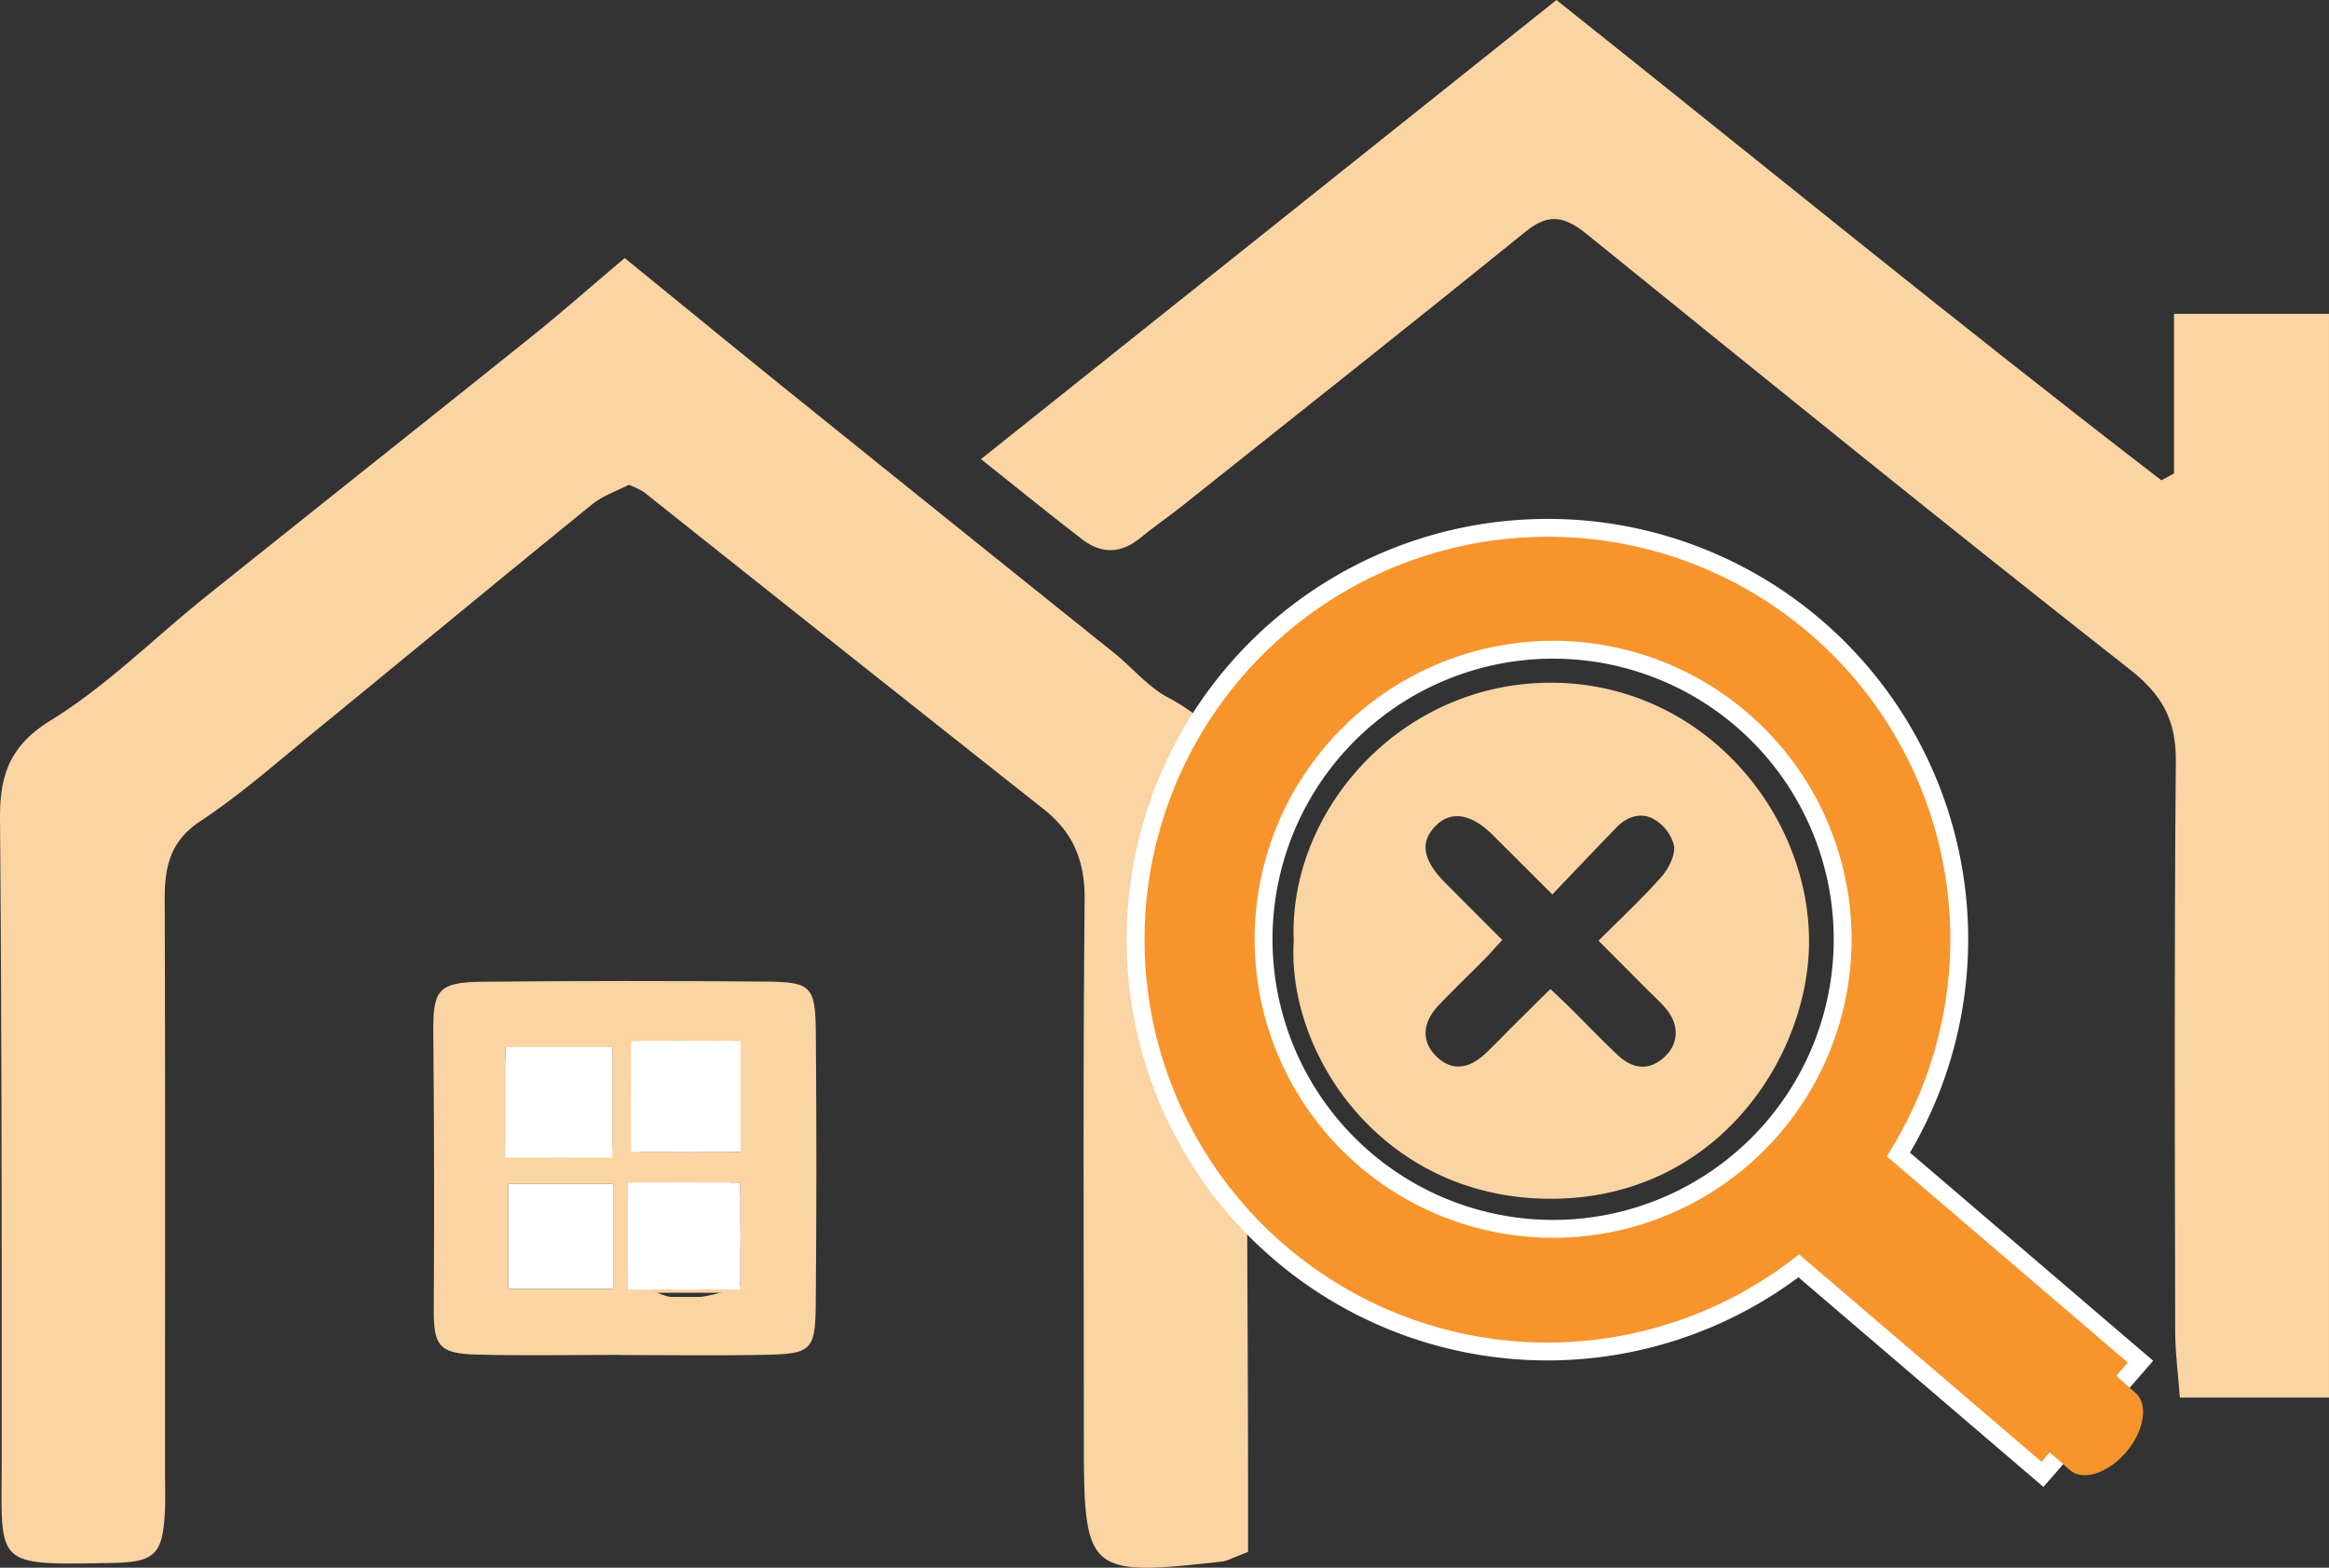 <svg xmlns="http://www.w3.org/2000/svg" width="391.481" height="263.492" viewBox="0 0 391.481 263.492">
  <rect x="0" y="0" width="391.481" height="263.492" fill="#333333" stroke="none"/>
  <g id="Group_55359" data-name="Group 55359" transform="translate(-85 -191.407)">
    <g id="Group_55171" data-name="Group 55171" transform="translate(85 191.407)">
      <g id="Group_55157" data-name="Group 55157" transform="translate(0 0)">
        <g id="Group_55156" data-name="Group 55156" transform="translate(0 0)">
          <path id="Path_55126" data-name="Path 55126" d="M1195.613,611.232c-2.6.976-3.478,1.515-4.4,1.619-22.577,2.528-23.2,1.975-23.2-20.313,0-30.3-.158-60.61.131-90.912.063-6.491-1.881-11.282-6.865-15.221q-33.666-26.615-67.253-53.336a16.616,16.616,0,0,0-2.479-1.2c-1.812.946-4.329,1.781-6.255,3.341-15.382,12.474-30.63,25.113-45.969,37.638-6.507,5.314-12.832,10.938-19.81,15.56-5.215,3.455-6.016,7.813-6,13.323.115,31.935.053,63.869.051,95.8,0,2.282.1,4.567-.014,6.843-.373,7.162-1.558,8.57-8.736,8.707-20.252.385-18.708.581-18.7-17.337.01-35.843.012-71.688-.284-107.529-.061-7.412,1.5-12.433,8.564-16.776,9.309-5.721,17.214-13.7,25.817-20.6,18.266-14.637,36.617-29.166,54.881-43.809,5.013-4.018,9.835-8.276,15.743-13.266,9.846,8.011,19.073,15.577,28.366,23.062q26.971,21.723,53.994,43.386c3.036,2.444,5.629,5.662,9,7.428,12.179,6.376,14,16.5,13.694,29.258-.808,34.195-.276,68.423-.276,102.637Z" transform="translate(-985.828 -350.388)" fill="#fbd4a3"/>
          <path id="Path_55127" data-name="Path 55127" d="M1070.162,448.748l96.732-77.167c34.429,27.4,67.666,54.58,101.693,80.731l2.117-1.152V424.335h26.047V606.483h-25.066c-.276-3.748-.78-7.49-.788-11.233-.056-31.911-.174-63.822.108-95.729.061-6.859-2.229-11.106-7.735-15.425-30.67-24.063-60.95-48.622-91.256-73.145-3.561-2.88-6.282-3.693-10.2-.52-19.2,15.534-38.575,30.855-57.9,46.237-2.288,1.82-4.716,3.467-6.97,5.326-3.248,2.681-6.55,2.718-9.788.229C1082.046,458.3,1077.056,454.232,1070.162,448.748Z" transform="translate(-905.271 -371.581)" fill="#fbd4a3"/>
          <path id="Path_55135" data-name="Path 55135" d="M1054.563,518.753c-8.114,0-16.234.172-24.341-.055-6.245-.174-7.1-1.578-7.062-7.684q.144-23.243-.08-46.487c-.062-7.115.835-8.423,8.312-8.493q23.856-.226,47.711-.021c7.52.07,8.21.827,8.277,8.576q.193,22.882-.014,45.766c-.074,7.625-.759,8.232-8.46,8.386-8.11.164-16.228.037-24.342.037Zm-19.371-35.278c6.052,3.076,11.828,2.348,17.984.706V467.043h-17.984ZM1035.7,490v17.644h17.6V490Zm22.137-5.385h16.909V467.319C1058.469,464.186,1053.462,465.538,1057.841,484.611Zm-.481,5.189c-1.066,6.507-3.248,12.826.87,16.788,4.354,4.19,10.789,2.571,16.416.717V489.8Z" transform="translate(-950.248 -291.029)" fill="#fbd4a3"/>
          <path id="Path_55235" data-name="Path 55235" d="M1029.273,478.036V461.6h17.984v17.137C1041.1,480.384,1035.324,481.111,1029.273,478.036Z" transform="translate(-944.329 -285.59)" fill="#fff"/>
          <path id="Path_55236" data-name="Path 55236" d="M1029.535,473.343h17.6v17.644h-17.6Z" transform="translate(-944.078 -274.376)" fill="#fff"/>
          <path id="Path_55237" data-name="Path 55237" d="M1041.594,479.673c-4.38-19.073.628-20.424,16.909-17.292v17.292Z" transform="translate(-934.001 -286.091)" fill="#fff"/>
          <path id="Path_55238" data-name="Path 55238" d="M1041.363,473.243h17.286v16.373c-5.627,1.734-12.062,3.248-16.416-.671C1038.115,485.24,1040.3,479.329,1041.363,473.243Z" transform="translate(-934.25 -274.472)" fill="#fff"/>
          <path id="Path_57338" data-name="Path 57338" d="M1029.273,463.726v16.432h17.984V463.02C1041.1,461.378,1035.324,460.651,1029.273,463.726Z" transform="translate(-944.329 -285.59)" fill="#fff"/>
        </g>
        <path id="Path_57332" data-name="Path 57332" d="M1056.993,479.673c4.38-19.073-.628-20.424-16.909-17.292v17.292Z" transform="translate(-934.001 -286.091)" fill="#fff"/>
        <path id="Path_57333" data-name="Path 57333" d="M1041.363,491.272h17.286V475.025c-5.627-1.72-12.062-3.223-16.416.666C1038.115,479.368,1040.3,485.233,1041.363,491.272Z" transform="translate(-934.25 -274.472)" fill="#fff"/>
        <path id="Path_57334" data-name="Path 57334" d="M1057.111,491.272h-17.287V475.025c5.627-1.72,12.062-3.223,16.416.666C1060.359,479.368,1058.176,485.233,1057.111,491.272Z" transform="translate(-934.25 -274.472)" fill="#fff"/>
        <path id="Path_57335" data-name="Path 57335" d="M1057.111,473.243h-17.287V489.49c5.627,1.72,12.062,3.223,16.416-.666C1060.359,485.148,1058.176,479.282,1057.111,473.243Z" transform="translate(-934.25 -274.472)" fill="#fff"/>
        <path id="Path_57336" data-name="Path 57336" d="M1056.993,461.079c4.38,19.073-.628,20.424-16.909,17.292V461.079Z" transform="translate(-934.001 -286.091)" fill="#fff"/>
        <path id="Path_57337" data-name="Path 57337" d="M1041.594,461.079c-4.38,19.073.628,20.424,16.908,17.292V461.079Z" transform="translate(-934.001 -286.091)" fill="#fff"/>
        <line id="Line_168" data-name="Line 168" x2="19.552" transform="translate(104.94 217.031)" fill="none" stroke="#fbd4a3" stroke-width="0.5"/>
        <line id="Line_169" data-name="Line 169" x2="19.552" transform="translate(104.94 218.986)" fill="none" stroke="#fbd4a3" stroke-width="2"/>
      </g>
      <g id="Group_55170" data-name="Group 55170" transform="translate(186.234 82.32)">
        <g id="Group_55169" data-name="Group 55169" transform="translate(0 0)">
          <path id="Path_57345" data-name="Path 57345" d="M69.179,0a69.185,69.185,0,1,0,38.286,126.8l38.392,37.818,17.755-17.742L125.47,109.313A69.11,69.11,0,0,0,69.179,0Zm.946,117.834a48.646,48.646,0,1,1,48.648-48.645A48.647,48.647,0,0,1,70.125,117.834Z" transform="matrix(0.998, -0.07, 0.07, 0.998, 0, 11.413)" fill="#f7942c" stroke="#fff" stroke-width="3"/>
          <path id="Path_57276" data-name="Path 57276" d="M12.431.5,11.938,0,0,12.139l.291.293,3.165,3.215C5.485,17.713,9.8,16.669,13.1,13.319s4.322-7.746,2.294-9.808L12.436.5Z" transform="matrix(0.998, -0.07, 0.07, 0.998, 157.135, 149.384)" fill="#f7942c"/>
        </g>
        <path id="Path_57350" data-name="Path 57350" d="M972.446,3463.758c-.939-21.672,17.741-43.406,43.142-43.443,25.416-.041,43.607,21.737,43.477,43.71-.114,19.214-15.472,43-43.36,43.025C987.278,3507.082,971.285,3482.644,972.446,3463.758Zm43.468-7.862c-3.737-3.728-6.877-6.868-10.027-10-3.62-3.6-7.047-4.131-9.614-1.5-2.663,2.714-2.143,5.752,1.647,9.558,3.131,3.145,6.268,6.283,9.574,9.593-1.151,1.258-1.964,2.206-2.841,3.094-2.6,2.635-5.28,5.2-7.838,7.877-2.764,2.895-2.906,6.033-.52,8.472,2.506,2.558,5.384,2.45,8.4-.378,1.49-1.4,2.9-2.881,4.346-4.322,2.13-2.121,4.261-4.235,6.545-6.5,1.468,1.4,2.491,2.347,3.476,3.322,2.632,2.606,5.181,5.3,7.89,7.823,2.681,2.5,5.424,2.511,7.838.264s2.506-5.455.151-8.189c-.914-1.062-1.964-2.01-2.955-3-2.672-2.684-5.347-5.367-8.306-8.333,3.753-3.759,7.305-7.048,10.5-10.654,1.228-1.393,2.4-3.6,2.2-5.274a7.156,7.156,0,0,0-3.411-4.509c-2.1-1.192-4.482-.468-6.264,1.388C1023.256,3448.2,1019.827,3451.8,1015.914,3455.9Z" transform="translate(-941.219 -3387.884)" fill="#fbd4a3"/>
      </g>
    </g>
  </g>
</svg>

